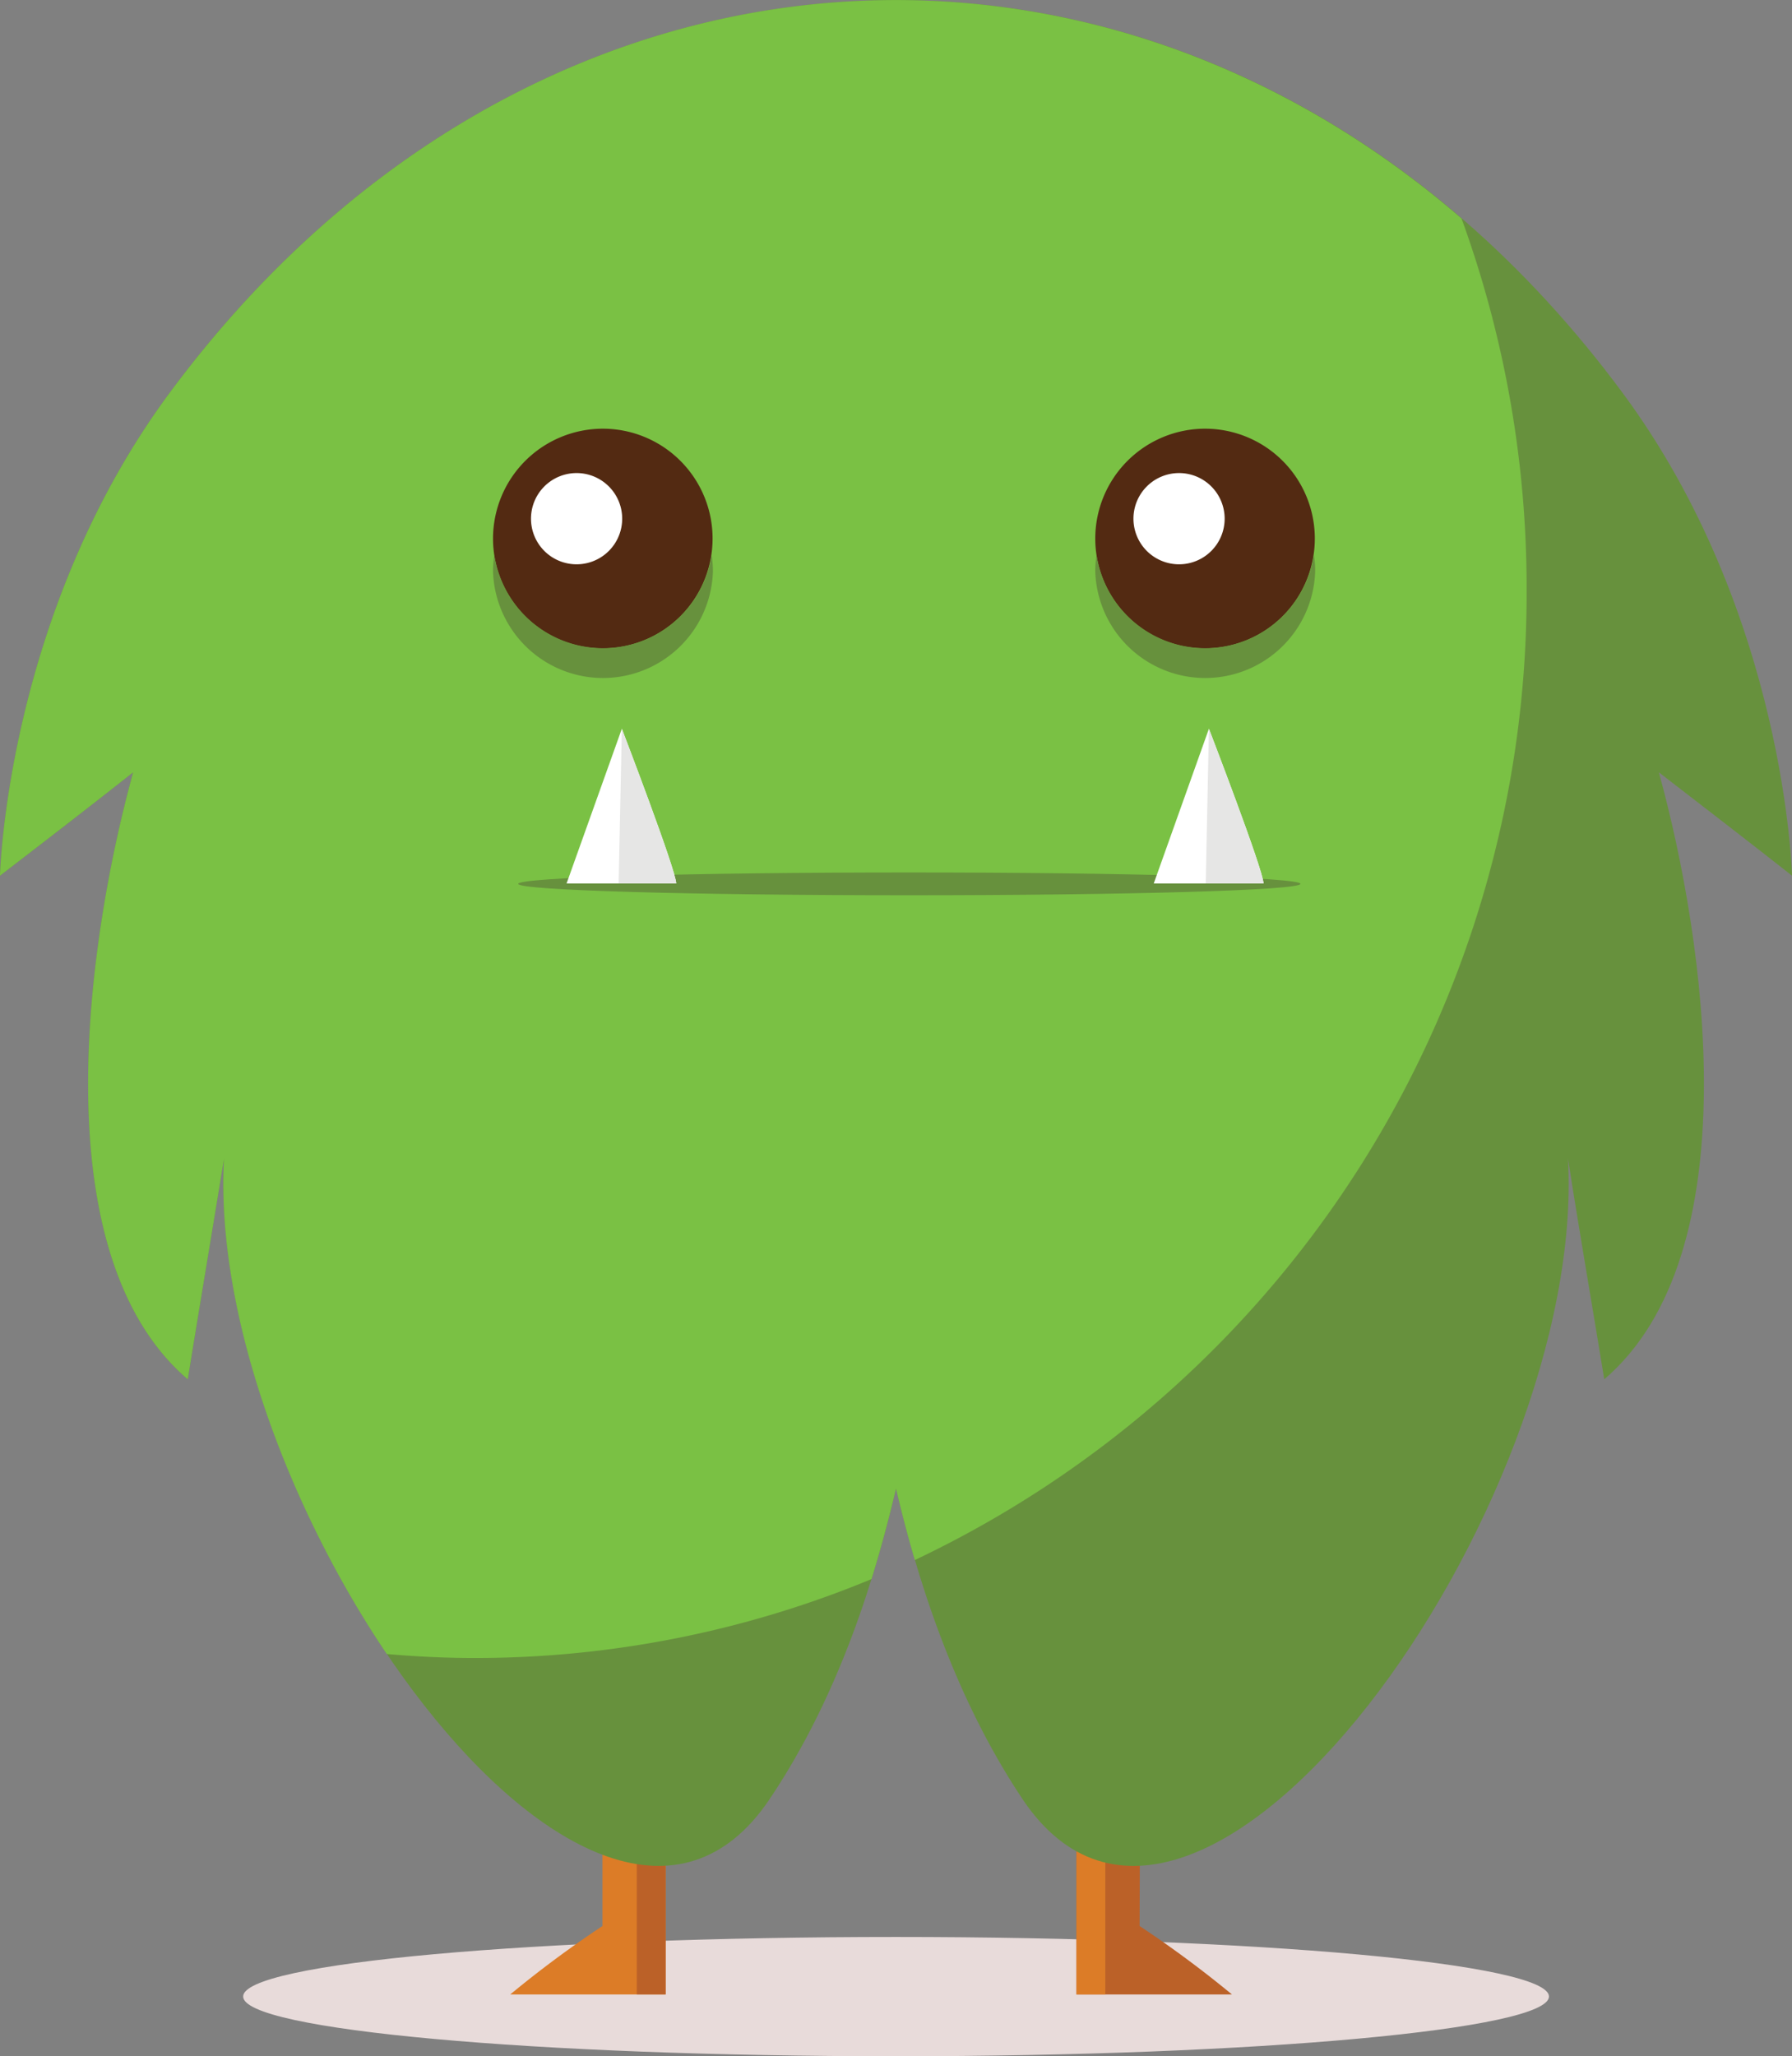 <svg xmlns="http://www.w3.org/2000/svg" viewBox="0 0 157.2 180.3"><rect x="0" y="0" width="157.2" height="180.3" fill="#808080" stroke="none"/><defs><style>.cls-1{fill:#e8dbda;}.cls-1,.cls-2,.cls-3,.cls-4,.cls-5,.cls-6,.cls-7,.cls-8{fill-rule:evenodd;}.cls-2{fill:#dc7c27;}.cls-3{fill:#bb6128;}.cls-4{fill:#67913d;}.cls-5{fill:#7ac144;}.cls-6{fill:#532a12;}.cls-7{fill:#fff;}.cls-8{fill:#e6e6e5;}</style></defs><title>Asset 3</title><g id="Layer_2" data-name="Layer 2"><g id="OBJECTS"><path class="cls-1" d="M78.6,169.84c31.63,0,57.28,2.34,57.28,5.22s-25.65,5.24-57.28,5.24S21.33,178,21.33,175.06,47,169.84,78.6,169.84Z"/><path class="cls-2" d="M52.85,159.75h5.54v15.13H44.76a95.38,95.38,0,0,1,8.09-6Z"/><polygon class="cls-3" points="55.86 159.75 58.39 159.75 58.39 170.83 58.39 172.52 58.39 174.88 55.86 174.88 55.86 159.75"/><path class="cls-3" d="M100,159.75H94.43v15.13h13.64a96.09,96.09,0,0,0-8.1-6Z"/><polygon class="cls-2" points="96.96 159.75 94.43 159.75 94.43 170.83 94.43 172.52 94.43 174.88 96.96 174.88 96.96 159.75"/><path class="cls-4" d="M14.88,34.45C.54,53.8,0,76.78,0,76.78c3.91-3,7.8-6,11.68-9.06-4.12,15-8,42.29,4.79,53.22,1.05-6.47,2.13-12.91,3.18-19.35C18,132,52.23,180.32,67.46,157.83c5.19-7.69,8.74-17,11.14-27.31,2.43,10.32,6,19.62,11.15,27.31,15.22,22.49,49.5-25.81,47.8-56.24,1,6.44,2.13,12.88,3.18,19.35,12.8-10.93,8.91-38.27,4.79-53.22,3.89,3,7.79,6,11.68,9.06,0,0-.54-23-14.86-42.33-34-45.93-93.44-45.93-127.46,0Z"/><path class="cls-5" d="M14.88,34.45C.54,53.8,0,76.78,0,76.78c3.91-3,7.8-6,11.68-9.06-4.12,15-8,42.29,4.79,53.22,1.05-6.47,2.13-12.91,3.18-19.35-.75,13.55,5.63,30.64,14.28,43.44,2.54.22,5.11.35,7.71.35a90.83,90.83,0,0,0,34.81-6.92c.8-2.58,1.51-5.22,2.15-7.94.5,2.12,1.05,4.23,1.65,6.27a93.81,93.81,0,0,0,53.67-85.13,94.71,94.71,0,0,0-5.71-32.5C93.59-10.73,44.58-5.64,14.88,34.45Z"/><path class="cls-6" d="M105.72,37.59a9.63,9.63,0,1,1-9.64,9.62,9.64,9.64,0,0,1,9.64-9.62Z"/><path class="cls-4" d="M115.26,48.67a8.33,8.33,0,0,1,.11,1.44,9.65,9.65,0,0,1-19.29,0,9.45,9.45,0,0,1,.11-1.44,9.65,9.65,0,0,0,19.07,0Z"/><path class="cls-7" d="M103.43,41.48a4,4,0,1,1-4,4,4,4,0,0,1,4-4Z"/><path class="cls-6" d="M52.89,37.59a9.63,9.63,0,1,1-9.64,9.62,9.64,9.64,0,0,1,9.64-9.62Z"/><path class="cls-4" d="M62.43,48.67a9.45,9.45,0,0,1,.11,1.44,9.65,9.65,0,0,1-19.29,0,9.45,9.45,0,0,1,.11-1.44,9.65,9.65,0,0,0,19.07,0Z"/><path class="cls-7" d="M50.58,41.48a4,4,0,1,1-4,4,4,4,0,0,1,4-4Z"/><path class="cls-4" d="M79.76,76.5c18.94,0,34.32.43,34.32,1s-15.38,1-34.32,1-34.3-.43-34.3-1,15.36-1,34.3-1Z"/><path class="cls-7" d="M59.32,77.47c0-1.14-4.77-13.57-4.77-13.57L49.7,77.47Z"/><path class="cls-8" d="M59.32,77.47c0-1.14-4.77-13.57-4.77-13.57l-.28,13.57Z"/><path class="cls-7" d="M110.84,77.47c0-1.14-4.79-13.57-4.79-13.57l-4.84,13.57Z"/><path class="cls-8" d="M110.84,77.47c0-1.14-4.79-13.57-4.79-13.57l-.28,13.57Z"/></g></g></svg>
